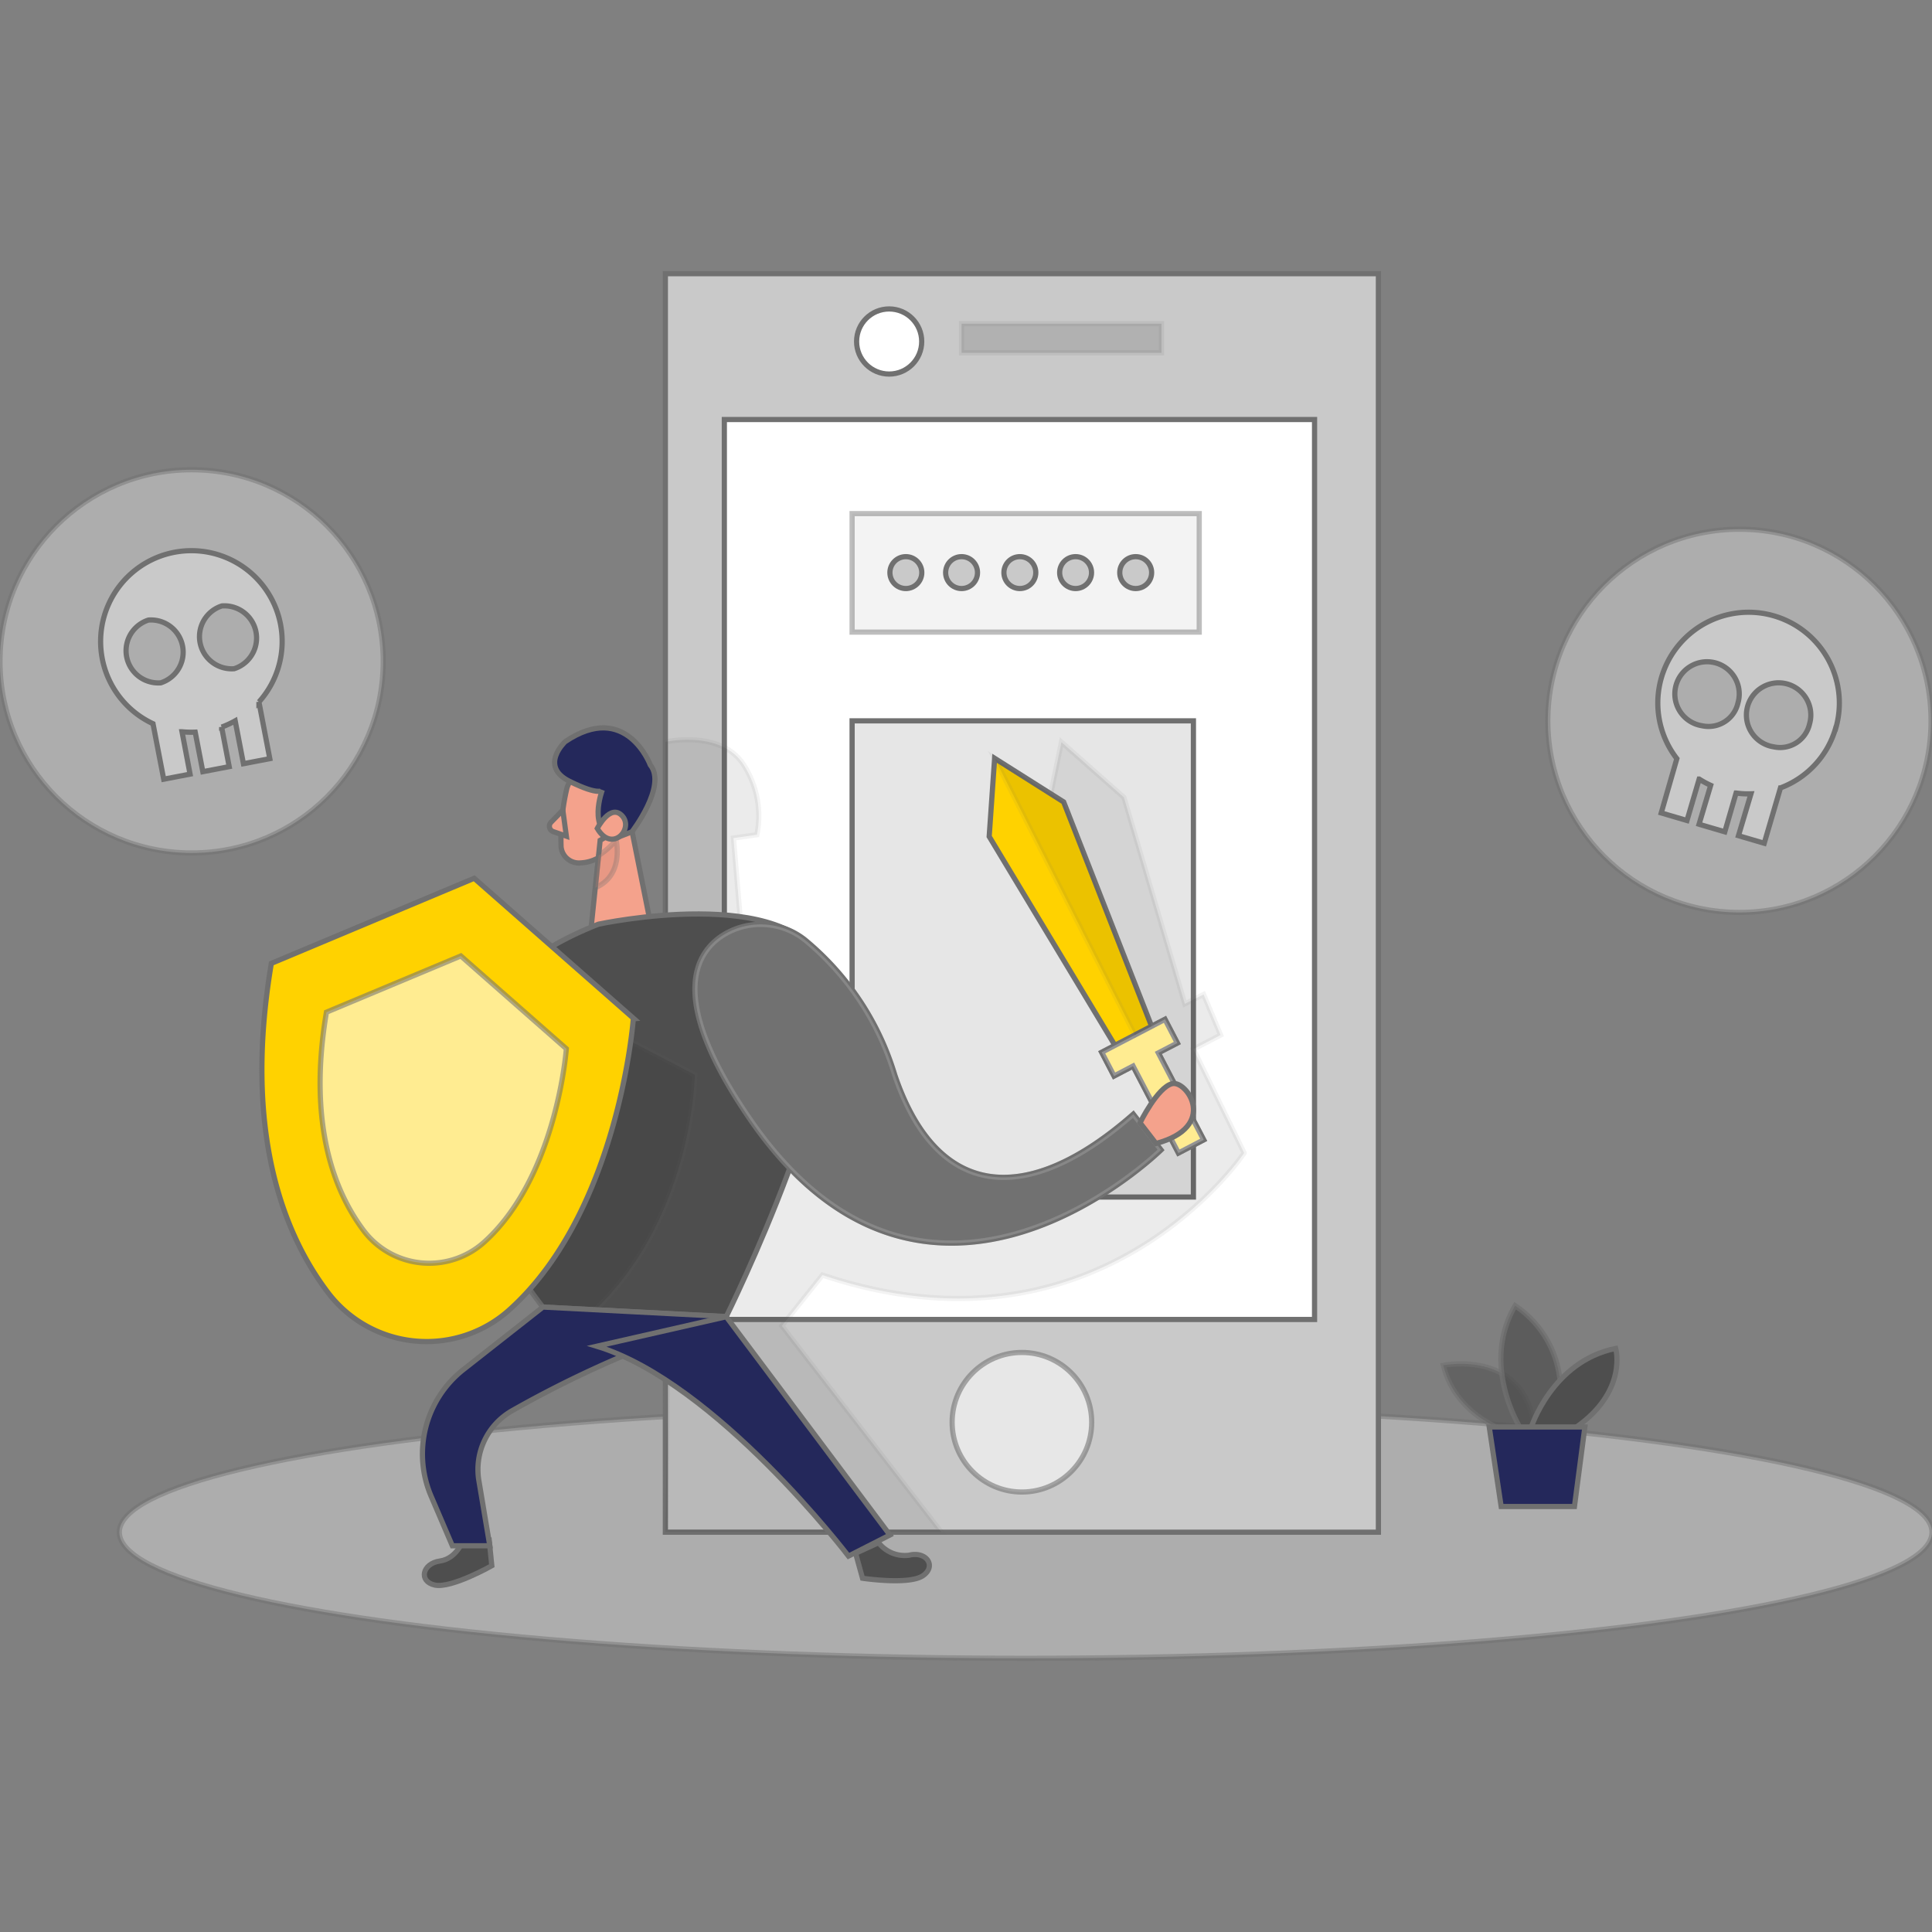 <svg xmlns="http://www.w3.org/2000/svg" xmlns:xlink="http://www.w3.org/1999/xlink" width="120" height="120" viewBox="0 0 120 120">
  <rect x="0" y="0" width="120" height="120" fill="#808080" stroke="none"/>
  <defs>
    <clipPath id="clip-path">
      <rect id="사각형_488" data-name="사각형 488" width="120" height="120" transform="translate(783 1387)" fill="#fff" stroke="#707070" stroke-width="1"/>
    </clipPath>
  </defs>
  <g id="_3" data-name="3" transform="translate(-783 -1387)" clip-path="url(#clip-path)">
    <g id="Security_Two_Color" data-name="Security_Two Color" transform="translate(783 1404)">
      <ellipse id="타원_45" data-name="타원 45" cx="56.294" cy="7.831" rx="56.294" ry="7.831" transform="translate(7.412 70.338)" fill="#e6e6e6" stroke="#707070" stroke-width="0.323" opacity="0.45"/>
      <path id="패스_2123" data-name="패스 2123" d="M38.361,80.607s-.388,1.265-1.49,1.42-1.343,1.265-.322,1.494,3.543-1.2,3.543-1.2l-.163-1.61Z" transform="translate(-9.545 -2.07)" fill="#4e4e4e" stroke="#707070" stroke-width="0.323"/>
      <path id="패스_2124" data-name="패스 2124" d="M93,75.947s-3.566-.958-4.354-4.269c0,0,5.514-1.137,5.7,4.56Z" transform="translate(1.004 -3.875)" fill="#4e4e4e" stroke="#707070" stroke-width="0.323" opacity="0.58"/>
      <path id="패스_2125" data-name="패스 2125" d="M92.843,76.191s-2.507-3.923-.334-7.614a6.338,6.338,0,0,1,2.367,7.614Z" transform="translate(1.6 -4.476)" fill="#4e4e4e" stroke="#707070" stroke-width="0.323" opacity="0.73"/>
      <path id="패스_2126" data-name="패스 2126" d="M93.174,75.75s1.3-4.16,5.27-4.963c0,0,.776,2.693-2.553,4.963Z" transform="translate(1.91 -4.034)" fill="#4e4e4e" stroke="#707070" stroke-width="0.323"/>
      <path id="패스_2127" data-name="패스 2127" d="M91.02,74.854l.741,4.94h4.552l.648-4.94Z" transform="translate(1.479 -3.221)" fill="#24285b" stroke="#707070" stroke-width="0.323"/>
      <rect id="사각형_508" data-name="사각형 508" width="44.288" height="78.168" transform="translate(41.327 0)" fill="#c9c9c9" stroke="#707070" stroke-width="0.323"/>
      <rect id="사각형_509" data-name="사각형 509" width="36.659" height="55.898" transform="translate(44.99 9.057)" fill="#fff" stroke="#707070" stroke-width="0.323"/>
      <rect id="사각형_510" data-name="사각형 510" width="21.199" height="29.577" transform="translate(52.926 27.773)" fill="#e6e6e6" stroke="#707070" stroke-width="0.323"/>
      <path id="패스_2128" data-name="패스 2128" d="M72.106,43.653l.873-4.222,3.88,3.43,3.783,12.825,1.164-.582,1.059,2.518-1.688.877,3.151,6.449S75.4,78.325,58.136,72.532l-2.522,3.155,9.9,12.806H48.377l.279-18.459-.279-19.946V39.416s3.423-.776,4.847,1.4a5.84,5.84,0,0,1,.838,4.366l-1.455.206.617,7.311L59.106,60.8l4.463,7.59,6.954-.1,6.628-2.425,2.367-3.6-2.949-6.209Z" transform="translate(-7.05 -10.335)" stroke="#707070" stroke-width="0.323" opacity="0.08"/>
      <circle id="타원_46" data-name="타원 46" cx="4.334" cy="4.334" r="4.334" transform="translate(59.139 67.004)" fill="#fff" stroke="#707070" stroke-width="0.323" opacity="0.56"/>
      <rect id="사각형_511" data-name="사각형 511" width="12.418" height="1.812" transform="translate(59.724 3.104)" stroke="#707070" stroke-width="0.323" opacity="0.12"/>
      <circle id="타원_47" data-name="타원 47" cx="2.022" cy="2.022" r="2.022" transform="translate(53.205 2.189)" fill="#fff" stroke="#707070" stroke-width="0.323"/>
      <path id="패스_2129" data-name="패스 2129" d="M43.349,42.025a13.722,13.722,0,0,0-.365,3.659,1.114,1.114,0,0,0,1.222.993,2.464,2.464,0,0,0,2.173-1.552l.939-1.816a1.987,1.987,0,0,0-.555-2.227A2.12,2.12,0,0,0,43.349,42.025Z" transform="translate(-8.134 -10.081)" fill="#f4a28c" stroke="#707070" stroke-width="0.323"/>
      <path id="패스_2130" data-name="패스 2130" d="M46.975,43.578l1.2,5.988-3.675.912.6-5.809Z" transform="translate(-7.824 -9.476)" fill="#f4a28c" stroke="#707070" stroke-width="0.323"/>
      <path id="패스_2131" data-name="패스 2131" d="M44.988,43.75s.144-.842.776-.683.427,1.374-.45,1.362Z" transform="translate(-7.727 -9.582)" fill="#f4a28c" stroke="#707070" stroke-width="0.323"/>
      <path id="패스_2132" data-name="패스 2132" d="M43.209,42.925l-.733.753a.353.353,0,0,0,.136.582l.815.283Z" transform="translate(-8.25 -9.607)" fill="#f4a28c" stroke="#707070" stroke-width="0.323"/>
      <path id="패스_2133" data-name="패스 2133" d="M44.957,45.432a4.486,4.486,0,0,0,1.083-.958s.536,2.192-1.288,2.957Z" transform="translate(-7.775 -9.297)" fill="#ce8172" stroke="#707070" stroke-width="0.323" opacity="0.31"/>
      <path id="패스_2134" data-name="패스 2134" d="M43.3,39.523s-1.634,1.517.264,2.46,2.045.539,2.045.539-.978,2.561.838,2.988l1-.388s2.2-2.852,1.141-4.152C48.585,40.963,47.087,36.962,43.3,39.523Z" transform="translate(-8.197 -10.458)" fill="#24285b" stroke="#707070" stroke-width="0.323"/>
      <path id="패스_2135" data-name="패스 2135" d="M46.367,48.935S58.323,46.355,60.4,51.59,54.3,73.32,54.3,73.32l-11.385-.605S29.01,55.746,46.367,48.935Z" transform="translate(-9.196 -8.532)" fill="#4e4e4e" stroke="#707070" stroke-width="0.323"/>
      <path id="패스_2136" data-name="패스 2136" d="M47.612,54.886l4,2.08s-.066,8.7-6.185,14.606L42.175,71.4a10.171,10.171,0,0,1-.83-1.118C41.073,69.811,47.612,54.886,47.612,54.886Z" transform="translate(-8.458 -7.214)" stroke="#707070" stroke-width="0.323" opacity="0.08"/>
      <path id="패스_2137" data-name="패스 2137" d="M44.852,44.04s.819-1.587,1.552-.776S45.764,45.588,44.852,44.04Z" transform="translate(-7.754 -9.585)" fill="#f4a28c" stroke="#707070" stroke-width="0.323"/>
      <path id="패스_2138" data-name="패스 2138" d="M28.079,51.738l12.6-5.285,9.887,8.692S49.709,67,42.957,73.17a7.687,7.687,0,0,1-11.381-1.013C28.824,68.513,26.321,62.176,28.079,51.738Z" transform="translate(-11.226 -8.901)" fill="#ffd200" stroke="#707070" stroke-width="0.323"/>
      <path id="패스_2139" data-name="패스 2139" d="M30.9,53.965l8.347-3.492L45.8,56.235s-.57,7.866-5.045,11.96a5.1,5.1,0,0,1-7.555-.679C31.388,65.094,29.724,60.891,30.9,53.965Z" transform="translate(-10.624 -8.097)" fill="#fff" stroke="#707070" stroke-width="0.323" opacity="0.57"/>
      <path id="패스_2140" data-name="패스 2140" d="M51.458,49.638a4.416,4.416,0,0,1,5.289.167,17.333,17.333,0,0,1,5.568,8.378c2.627,7.761,8.219,8.25,14.82,2.441l1.723,2.224S64.369,77.112,53.27,60.857C48.567,53.981,49.631,50.965,51.458,49.638Z" transform="translate(-6.743 -8.424)" fill="#4e4e4e" stroke="#707070" stroke-width="0.323"/>
      <path id="패스_2141" data-name="패스 2141" d="M51.458,49.638a4.416,4.416,0,0,1,5.289.167,17.333,17.333,0,0,1,5.568,8.378c2.627,7.761,8.219,8.25,14.82,2.441l1.723,2.224S64.369,77.112,53.27,60.857C48.567,53.981,49.631,50.965,51.458,49.638Z" transform="translate(-6.743 -8.424)" fill="#fff" stroke="#707070" stroke-width="0.323" opacity="0.2"/>
      <path id="패스_2142" data-name="패스 2142" d="M43.286,68.646l-4.936,3.88a6.671,6.671,0,0,0-2.01,7.866l1.319,3.081h2.328l-.679-4.043a4.2,4.2,0,0,1,2.072-4.35h0A67.462,67.462,0,0,1,51.512,70.4l3.17-1.164Z" transform="translate(-9.564 -4.463)" fill="#24285b" stroke="#707070" stroke-width="0.323"/>
      <path id="패스_2143" data-name="패스 2143" d="M73.092,58.315,65.137,45.1l.338-4.858,4.288,2.712,5.673,14.47Z" transform="translate(-3.697 -10.143)" fill="#ffd200" stroke="#707070" stroke-width="0.323"/>
      <path id="패스_2144" data-name="패스 2144" d="M70.961,55.8l.768,1.475,1.18-.617,2.817,5.4,1.572-.819-2.817-5.4,1.18-.613-.768-1.475Z" transform="translate(-2.533 -7.441)" fill="#ffd200" stroke="#707070" stroke-width="0.323"/>
      <path id="패스_2145" data-name="패스 2145" d="M70.961,55.8l.768,1.475,1.18-.617,2.817,5.4,1.572-.819-2.817-5.4,1.18-.613-.768-1.475Z" transform="translate(-2.533 -7.441)" fill="#fff" stroke="#707070" stroke-width="0.323" opacity="0.57"/>
      <path id="패스_2146" data-name="패스 2146" d="M65.418,40.244,74.134,57.43l1.036-.539L69.706,42.956Z" transform="translate(-3.641 -10.143)" stroke="#707070" stroke-width="0.323" opacity="0.08"/>
      <path id="패스_2147" data-name="패스 2147" d="M52.866,69.147,63.033,82.705,60.46,84.013S52.245,73.237,44.829,70.979Z" transform="translate(-7.759 -4.362)" fill="#24285b" stroke="#707070" stroke-width="0.323"/>
      <path id="패스_2148" data-name="패스 2148" d="M72.947,59.516s1.075-2.2,1.991-2.429,2.906,2.67-1,3.714Z" transform="translate(-2.136 -6.777)" fill="#f4a28c" stroke="#707070" stroke-width="0.323"/>
      <path id="패스_2149" data-name="패스 2149" d="M59.651,80.843a2.052,2.052,0,0,0,1.9.776c1.094-.264,1.711.7.842,1.281s-3.741.151-3.741.151L58.223,81.5Z" transform="translate(-5.08 -2.023)" fill="#4e4e4e" stroke="#707070" stroke-width="0.323"/>
      <circle id="타원_48" data-name="타원 48" cx="11.901" cy="11.901" r="11.901" transform="translate(0 12.177)" fill="#e6e6e6" stroke="#707070" stroke-width="0.323" opacity="0.45"/>
      <path id="패스_2150" data-name="패스 2150" d="M30.32,34.07A5.638,5.638,0,1,0,22.4,40.244l.664,3.446,1.638-.314-.5-2.631a5.739,5.739,0,0,0,.819.023l.473,2.456,1.638-.314-.47-2.456a5.86,5.86,0,0,0,.842-.388l.512,2.662,1.638-.314-.675-3.52A5.627,5.627,0,0,0,30.32,34.07Zm-7.454,3.636a2,2,0,0,1-.749-3.9,2,2,0,0,1,.761,3.9Zm4.56-.877a2,2,0,0,1-.749-3.9,2,2,0,0,1,.761,3.9Z" transform="translate(-12.896 -12.293)" fill="#c9c9c9" stroke="#707070" stroke-width="0.323"/>
      <circle id="타원_49" data-name="타원 49" cx="11.901" cy="11.901" r="11.901" transform="translate(96.139 15.871)" fill="#e6e6e6" stroke="#707070" stroke-width="0.323" opacity="0.45"/>
      <path id="패스_2151" data-name="패스 2151" d="M110.792,39.913a5.638,5.638,0,1,0-9.864,1.863l-.97,3.372,1.6.47.757-2.573a5.784,5.784,0,0,0,.714.388l-.722,2.418,1.6.47.7-2.41a5.289,5.289,0,0,0,.924.05l-.776,2.6,1.6.47,1.009-3.438a5.623,5.623,0,0,0,3.419-3.683Zm-8.293-.179a2,2,0,1,1,2.224-1.416,1.873,1.873,0,0,1-2.224,1.416Zm4.443,1.308a2,2,0,1,1,2.227-1.416A1.873,1.873,0,0,1,106.943,41.042Z" transform="translate(3.224 -11.655)" fill="#c9c9c9" stroke="#707070" stroke-width="0.323"/>
      <rect id="사각형_512" data-name="사각형 512" width="21.56" height="7.361" transform="translate(52.926 14.901)" fill="#e6e6e6" stroke="#707070" stroke-width="0.323" opacity="0.45"/>
      <circle id="타원_50" data-name="타원 50" cx="0.99" cy="0.99" r="0.99" transform="translate(55.274 17.575)" fill="#c9c9c9" stroke="#707070" stroke-width="0.323"/>
      <circle id="타원_51" data-name="타원 51" cx="0.99" cy="0.99" r="0.99" transform="translate(58.735 17.575)" fill="#c9c9c9" stroke="#707070" stroke-width="0.323"/>
      <circle id="타원_52" data-name="타원 52" cx="0.99" cy="0.99" r="0.99" transform="translate(62.355 17.575)" fill="#c9c9c9" stroke="#707070" stroke-width="0.323"/>
      <circle id="타원_53" data-name="타원 53" cx="0.99" cy="0.99" r="0.99" transform="translate(65.817 17.575)" fill="#c9c9c9" stroke="#707070" stroke-width="0.323"/>
      <circle id="타원_54" data-name="타원 54" cx="0.99" cy="0.99" r="0.99" transform="translate(69.55 17.575)" fill="#c9c9c9" stroke="#707070" stroke-width="0.323"/>
    </g>
  </g>
</svg>
